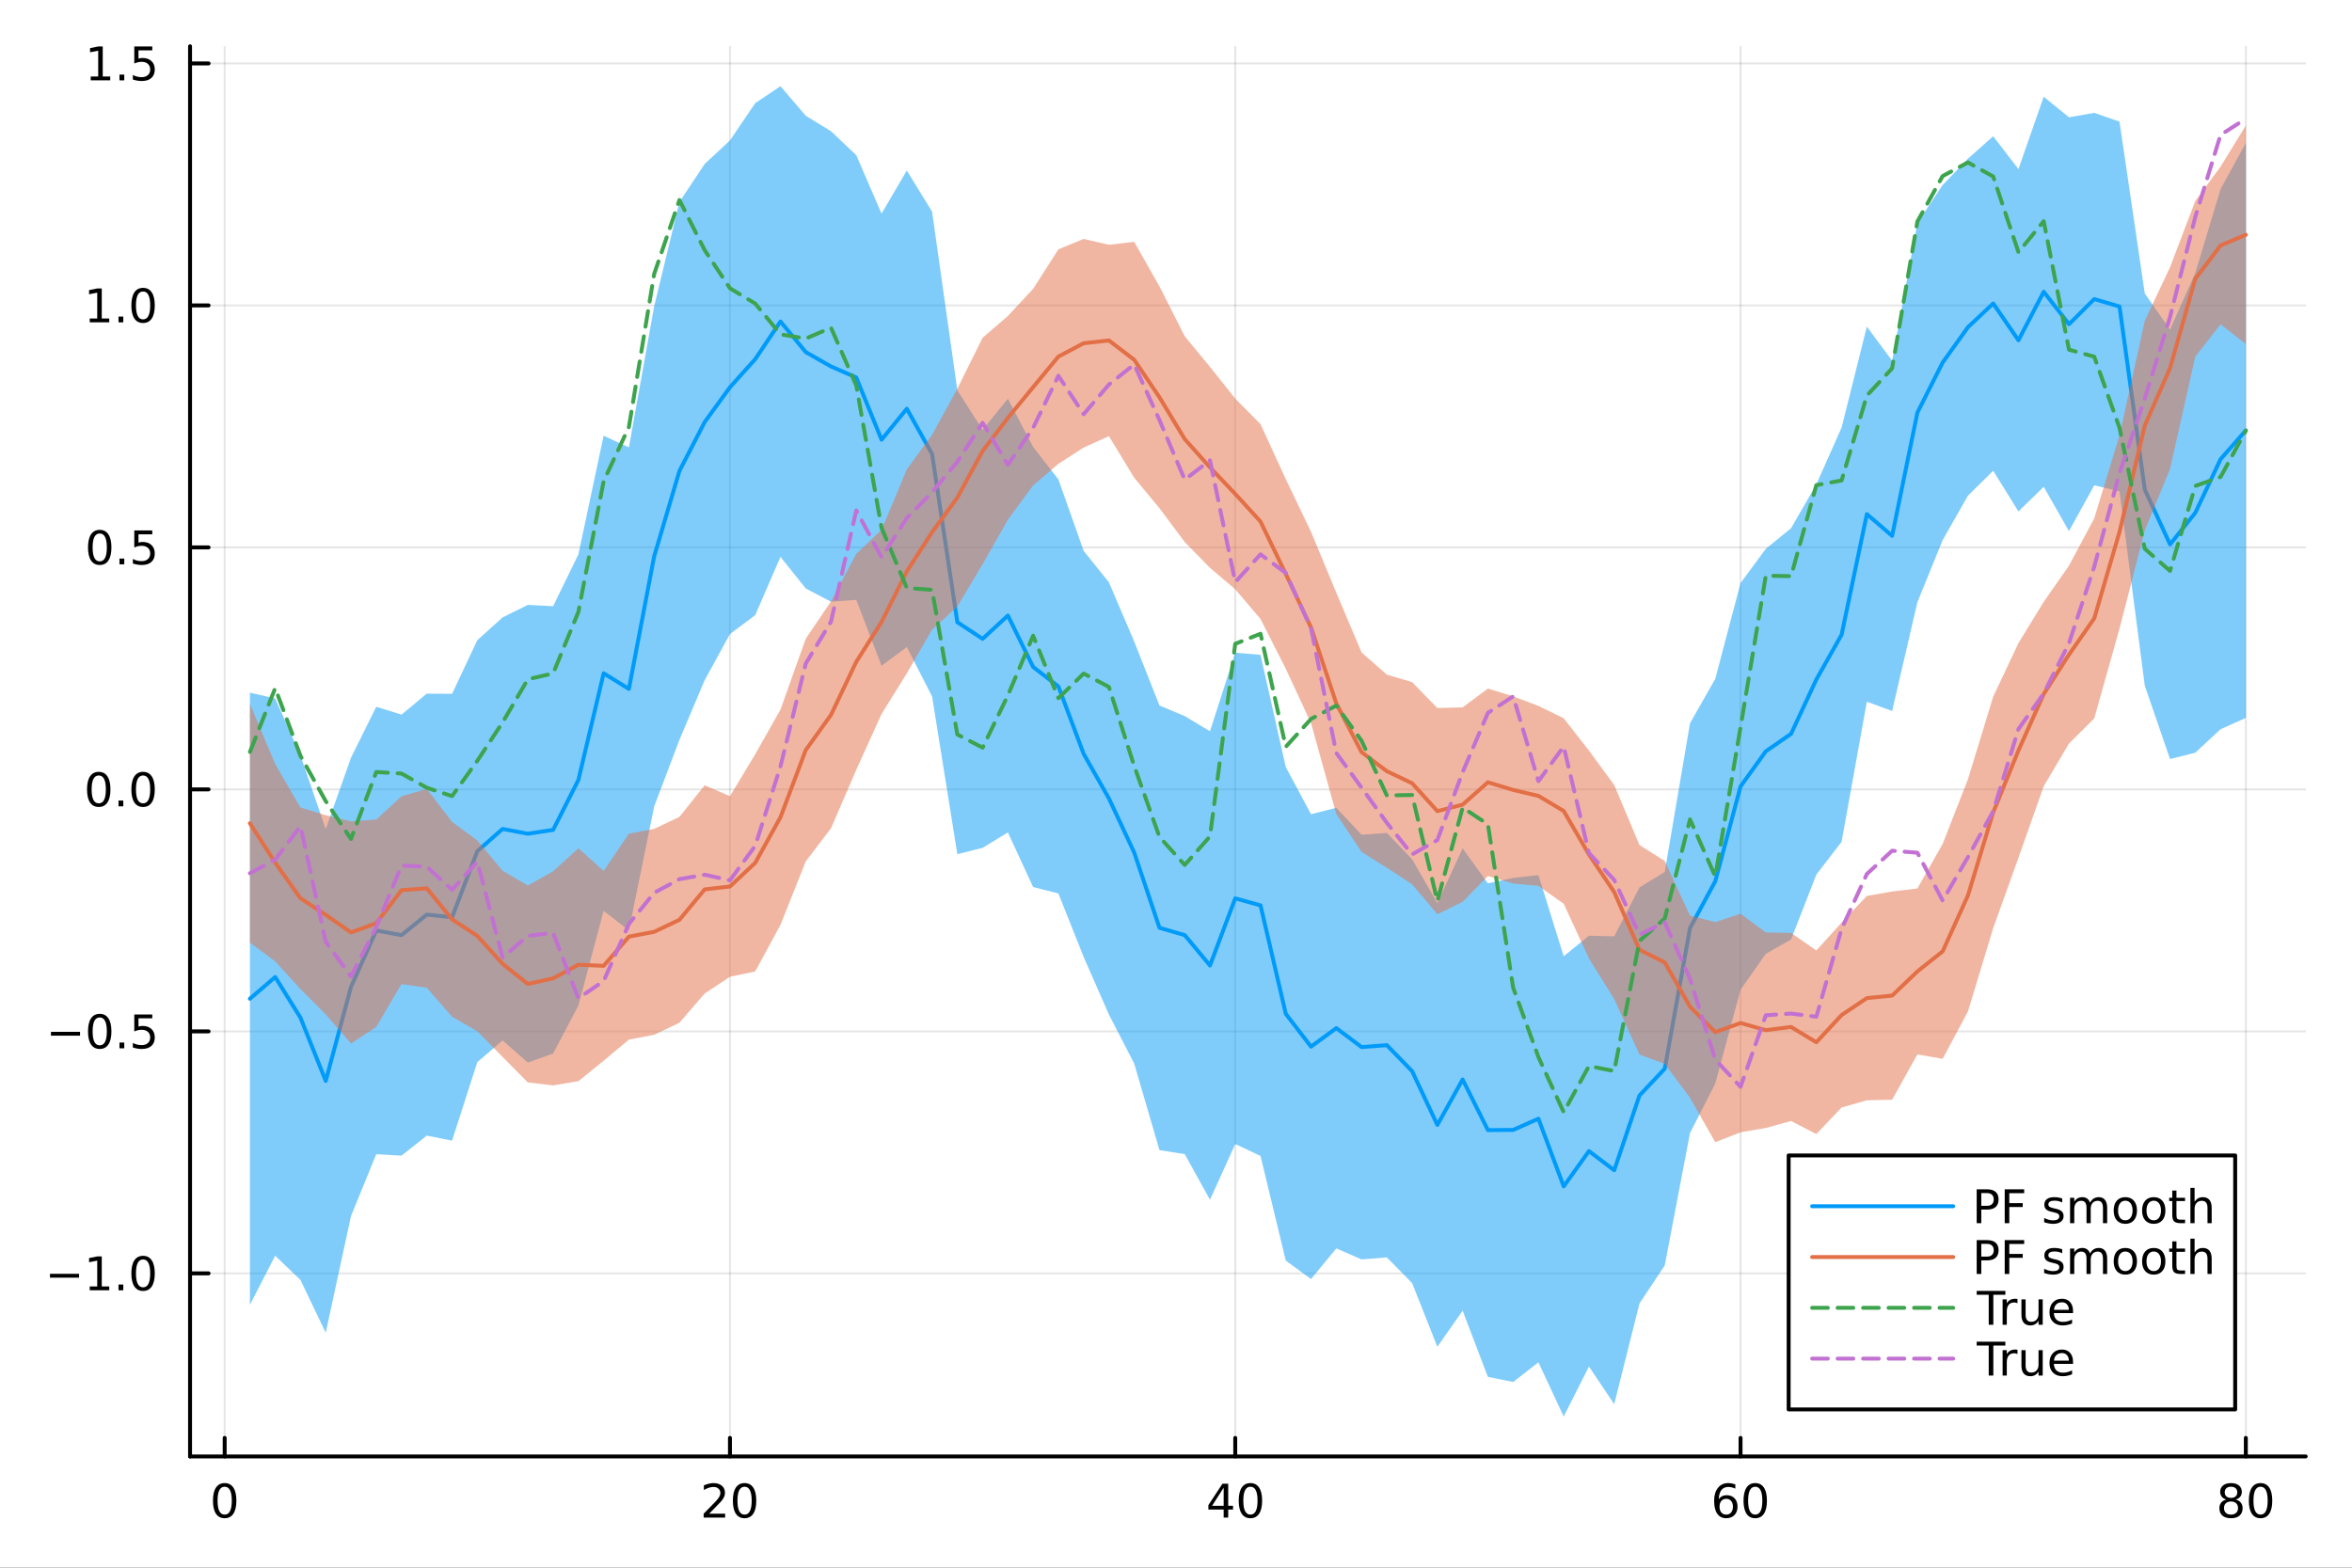 <?xml version="1.0" encoding="utf-8"?>
<svg xmlns="http://www.w3.org/2000/svg" xmlns:xlink="http://www.w3.org/1999/xlink" width="600" height="400" viewBox="0 0 2400 1600">
<rect x="0" y="0" width="2400" height="1600" fill="#333333" stroke="none"/>
<defs>
  <clipPath id="clip950">
    <rect x="0" y="0" width="2400" height="1600"/>
  </clipPath>
</defs>
<path clip-path="url(#clip950)" d="M0 1600 L2400 1600 L2400 0 L0 0  Z" fill="#ffffff" fill-rule="evenodd" fill-opacity="1"/>
<defs>
  <clipPath id="clip951">
    <rect x="480" y="0" width="1681" height="1600"/>
  </clipPath>
</defs>
<path clip-path="url(#clip950)" d="M193.936 1486.45 L2352.76 1486.45 L2352.76 47.244 L193.936 47.244  Z" fill="#ffffff" fill-rule="evenodd" fill-opacity="1"/>
<defs>
  <clipPath id="clip952">
    <rect x="193" y="47" width="2160" height="1440"/>
  </clipPath>
</defs>
<polyline clip-path="url(#clip952)" style="stroke:#000000; stroke-linecap:round; stroke-linejoin:round; stroke-width:2; stroke-opacity:0.1; fill:none" points="229.255,1486.45 229.255,47.244 "/>
<polyline clip-path="url(#clip952)" style="stroke:#000000; stroke-linecap:round; stroke-linejoin:round; stroke-width:2; stroke-opacity:0.1; fill:none" points="744.855,1486.45 744.855,47.244 "/>
<polyline clip-path="url(#clip952)" style="stroke:#000000; stroke-linecap:round; stroke-linejoin:round; stroke-width:2; stroke-opacity:0.1; fill:none" points="1260.46,1486.45 1260.46,47.244 "/>
<polyline clip-path="url(#clip952)" style="stroke:#000000; stroke-linecap:round; stroke-linejoin:round; stroke-width:2; stroke-opacity:0.1; fill:none" points="1776.06,1486.45 1776.06,47.244 "/>
<polyline clip-path="url(#clip952)" style="stroke:#000000; stroke-linecap:round; stroke-linejoin:round; stroke-width:2; stroke-opacity:0.1; fill:none" points="2291.66,1486.45 2291.66,47.244 "/>
<polyline clip-path="url(#clip952)" style="stroke:#000000; stroke-linecap:round; stroke-linejoin:round; stroke-width:2; stroke-opacity:0.1; fill:none" points="193.936,1299.61 2352.76,1299.61 "/>
<polyline clip-path="url(#clip952)" style="stroke:#000000; stroke-linecap:round; stroke-linejoin:round; stroke-width:2; stroke-opacity:0.1; fill:none" points="193.936,1052.64 2352.76,1052.64 "/>
<polyline clip-path="url(#clip952)" style="stroke:#000000; stroke-linecap:round; stroke-linejoin:round; stroke-width:2; stroke-opacity:0.1; fill:none" points="193.936,805.661 2352.76,805.661 "/>
<polyline clip-path="url(#clip952)" style="stroke:#000000; stroke-linecap:round; stroke-linejoin:round; stroke-width:2; stroke-opacity:0.1; fill:none" points="193.936,558.684 2352.76,558.684 "/>
<polyline clip-path="url(#clip952)" style="stroke:#000000; stroke-linecap:round; stroke-linejoin:round; stroke-width:2; stroke-opacity:0.1; fill:none" points="193.936,311.707 2352.76,311.707 "/>
<polyline clip-path="url(#clip952)" style="stroke:#000000; stroke-linecap:round; stroke-linejoin:round; stroke-width:2; stroke-opacity:0.1; fill:none" points="193.936,64.731 2352.76,64.731 "/>
<polyline clip-path="url(#clip950)" style="stroke:#000000; stroke-linecap:round; stroke-linejoin:round; stroke-width:4; stroke-opacity:1; fill:none" points="193.936,1486.45 2352.76,1486.45 "/>
<polyline clip-path="url(#clip950)" style="stroke:#000000; stroke-linecap:round; stroke-linejoin:round; stroke-width:4; stroke-opacity:1; fill:none" points="229.255,1486.45 229.255,1467.55 "/>
<polyline clip-path="url(#clip950)" style="stroke:#000000; stroke-linecap:round; stroke-linejoin:round; stroke-width:4; stroke-opacity:1; fill:none" points="744.855,1486.45 744.855,1467.55 "/>
<polyline clip-path="url(#clip950)" style="stroke:#000000; stroke-linecap:round; stroke-linejoin:round; stroke-width:4; stroke-opacity:1; fill:none" points="1260.46,1486.45 1260.46,1467.55 "/>
<polyline clip-path="url(#clip950)" style="stroke:#000000; stroke-linecap:round; stroke-linejoin:round; stroke-width:4; stroke-opacity:1; fill:none" points="1776.06,1486.45 1776.06,1467.55 "/>
<polyline clip-path="url(#clip950)" style="stroke:#000000; stroke-linecap:round; stroke-linejoin:round; stroke-width:4; stroke-opacity:1; fill:none" points="2291.66,1486.45 2291.66,1467.55 "/>
<path clip-path="url(#clip950)" d="M229.255 1517.37 Q225.644 1517.37 223.815 1520.93 Q222.009 1524.47 222.009 1531.6 Q222.009 1538.71 223.815 1542.27 Q225.644 1545.82 229.255 1545.82 Q232.889 1545.82 234.694 1542.27 Q236.523 1538.71 236.523 1531.6 Q236.523 1524.47 234.694 1520.93 Q232.889 1517.37 229.255 1517.37 M229.255 1513.66 Q235.065 1513.66 238.12 1518.27 Q241.199 1522.85 241.199 1531.6 Q241.199 1540.33 238.12 1544.94 Q235.065 1549.52 229.255 1549.52 Q223.444 1549.52 220.366 1544.94 Q217.31 1540.33 217.31 1531.6 Q217.31 1522.85 220.366 1518.27 Q223.444 1513.66 229.255 1513.66 Z" fill="#000000" fill-rule="nonzero" fill-opacity="1" /><path clip-path="url(#clip950)" d="M723.629 1544.91 L739.948 1544.91 L739.948 1548.85 L718.004 1548.85 L718.004 1544.91 Q720.666 1542.16 725.249 1537.53 Q729.855 1532.88 731.036 1531.53 Q733.281 1529.01 734.161 1527.27 Q735.064 1525.51 735.064 1523.82 Q735.064 1521.07 733.119 1519.33 Q731.198 1517.6 728.096 1517.6 Q725.897 1517.6 723.443 1518.36 Q721.013 1519.13 718.235 1520.68 L718.235 1515.95 Q721.059 1514.82 723.513 1514.24 Q725.967 1513.66 728.004 1513.66 Q733.374 1513.66 736.568 1516.35 Q739.763 1519.03 739.763 1523.52 Q739.763 1525.65 738.953 1527.57 Q738.166 1529.47 736.059 1532.07 Q735.48 1532.74 732.379 1535.95 Q729.277 1539.15 723.629 1544.91 Z" fill="#000000" fill-rule="nonzero" fill-opacity="1" /><path clip-path="url(#clip950)" d="M759.763 1517.37 Q756.152 1517.37 754.323 1520.93 Q752.517 1524.47 752.517 1531.6 Q752.517 1538.71 754.323 1542.27 Q756.152 1545.82 759.763 1545.82 Q763.397 1545.82 765.202 1542.27 Q767.031 1538.71 767.031 1531.6 Q767.031 1524.47 765.202 1520.93 Q763.397 1517.37 759.763 1517.37 M759.763 1513.66 Q765.573 1513.66 768.628 1518.27 Q771.707 1522.85 771.707 1531.6 Q771.707 1540.33 768.628 1544.94 Q765.573 1549.52 759.763 1549.52 Q753.952 1549.52 750.874 1544.94 Q747.818 1540.33 747.818 1531.6 Q747.818 1522.85 750.874 1518.27 Q753.952 1513.66 759.763 1513.66 Z" fill="#000000" fill-rule="nonzero" fill-opacity="1" /><path clip-path="url(#clip950)" d="M1248.63 1518.36 L1236.82 1536.81 L1248.63 1536.81 L1248.63 1518.36 M1247.4 1514.29 L1253.28 1514.29 L1253.28 1536.81 L1258.21 1536.81 L1258.21 1540.7 L1253.28 1540.7 L1253.28 1548.85 L1248.63 1548.85 L1248.63 1540.7 L1233.03 1540.7 L1233.03 1536.19 L1247.4 1514.29 Z" fill="#000000" fill-rule="nonzero" fill-opacity="1" /><path clip-path="url(#clip950)" d="M1275.94 1517.37 Q1272.33 1517.37 1270.5 1520.93 Q1268.7 1524.47 1268.7 1531.6 Q1268.7 1538.71 1270.5 1542.27 Q1272.33 1545.82 1275.94 1545.82 Q1279.58 1545.82 1281.38 1542.27 Q1283.21 1538.71 1283.21 1531.6 Q1283.21 1524.47 1281.38 1520.93 Q1279.58 1517.37 1275.94 1517.37 M1275.94 1513.66 Q1281.75 1513.66 1284.81 1518.27 Q1287.89 1522.85 1287.89 1531.6 Q1287.89 1540.33 1284.81 1544.94 Q1281.75 1549.52 1275.94 1549.52 Q1270.13 1549.52 1267.05 1544.94 Q1264 1540.33 1264 1531.6 Q1264 1522.85 1267.05 1518.27 Q1270.13 1513.66 1275.94 1513.66 Z" fill="#000000" fill-rule="nonzero" fill-opacity="1" /><path clip-path="url(#clip950)" d="M1761.46 1529.7 Q1758.31 1529.7 1756.46 1531.86 Q1754.63 1534.01 1754.63 1537.76 Q1754.63 1541.49 1756.46 1543.66 Q1758.31 1545.82 1761.46 1545.82 Q1764.61 1545.82 1766.44 1543.66 Q1768.29 1541.49 1768.29 1537.76 Q1768.29 1534.01 1766.44 1531.86 Q1764.61 1529.7 1761.46 1529.7 M1770.74 1515.05 L1770.74 1519.31 Q1768.98 1518.48 1767.18 1518.04 Q1765.4 1517.6 1763.64 1517.6 Q1759.01 1517.6 1756.55 1520.72 Q1754.12 1523.85 1753.78 1530.17 Q1755.14 1528.15 1757.2 1527.09 Q1759.26 1526 1761.74 1526 Q1766.95 1526 1769.96 1529.17 Q1772.99 1532.32 1772.99 1537.76 Q1772.99 1543.08 1769.84 1546.3 Q1766.69 1549.52 1761.46 1549.52 Q1755.47 1549.52 1752.3 1544.94 Q1749.12 1540.33 1749.12 1531.6 Q1749.12 1523.41 1753.01 1518.55 Q1756.9 1513.66 1763.45 1513.66 Q1765.21 1513.66 1766.99 1514.01 Q1768.8 1514.36 1770.74 1515.05 Z" fill="#000000" fill-rule="nonzero" fill-opacity="1" /><path clip-path="url(#clip950)" d="M1791.04 1517.37 Q1787.43 1517.37 1785.61 1520.93 Q1783.8 1524.47 1783.8 1531.6 Q1783.8 1538.71 1785.61 1542.27 Q1787.43 1545.82 1791.04 1545.82 Q1794.68 1545.82 1796.48 1542.27 Q1798.31 1538.71 1798.31 1531.6 Q1798.31 1524.47 1796.48 1520.93 Q1794.68 1517.37 1791.04 1517.37 M1791.04 1513.66 Q1796.86 1513.66 1799.91 1518.27 Q1802.99 1522.85 1802.99 1531.6 Q1802.99 1540.33 1799.91 1544.94 Q1796.86 1549.52 1791.04 1549.52 Q1785.23 1549.52 1782.16 1544.94 Q1779.1 1540.33 1779.1 1531.6 Q1779.1 1522.85 1782.16 1518.27 Q1785.23 1513.66 1791.04 1513.66 Z" fill="#000000" fill-rule="nonzero" fill-opacity="1" /><path clip-path="url(#clip950)" d="M2276.53 1532.44 Q2273.2 1532.44 2271.28 1534.22 Q2269.38 1536 2269.38 1539.13 Q2269.38 1542.25 2271.28 1544.03 Q2273.2 1545.82 2276.53 1545.82 Q2279.86 1545.82 2281.78 1544.03 Q2283.71 1542.23 2283.71 1539.13 Q2283.71 1536 2281.78 1534.22 Q2279.89 1532.44 2276.53 1532.44 M2271.85 1530.45 Q2268.84 1529.7 2267.16 1527.64 Q2265.49 1525.58 2265.49 1522.62 Q2265.49 1518.48 2268.43 1516.07 Q2271.39 1513.66 2276.53 1513.66 Q2281.69 1513.66 2284.63 1516.07 Q2287.57 1518.48 2287.57 1522.62 Q2287.57 1525.58 2285.88 1527.64 Q2284.22 1529.7 2281.23 1530.45 Q2284.61 1531.23 2286.48 1533.52 Q2288.38 1535.82 2288.38 1539.13 Q2288.38 1544.15 2285.3 1546.83 Q2282.25 1549.52 2276.53 1549.52 Q2270.81 1549.52 2267.73 1546.83 Q2264.68 1544.15 2264.68 1539.13 Q2264.68 1535.82 2266.58 1533.52 Q2268.47 1531.23 2271.85 1530.45 M2270.14 1523.06 Q2270.14 1525.75 2271.81 1527.25 Q2273.5 1528.76 2276.53 1528.76 Q2279.54 1528.76 2281.23 1527.25 Q2282.94 1525.75 2282.94 1523.06 Q2282.94 1520.38 2281.23 1518.87 Q2279.54 1517.37 2276.53 1517.37 Q2273.5 1517.37 2271.81 1518.87 Q2270.14 1520.38 2270.14 1523.06 Z" fill="#000000" fill-rule="nonzero" fill-opacity="1" /><path clip-path="url(#clip950)" d="M2306.69 1517.37 Q2303.08 1517.37 2301.25 1520.93 Q2299.45 1524.47 2299.45 1531.6 Q2299.45 1538.71 2301.25 1542.27 Q2303.08 1545.82 2306.69 1545.82 Q2310.33 1545.82 2312.13 1542.27 Q2313.96 1538.71 2313.96 1531.6 Q2313.96 1524.47 2312.13 1520.93 Q2310.33 1517.37 2306.69 1517.37 M2306.69 1513.66 Q2312.5 1513.66 2315.56 1518.27 Q2318.64 1522.85 2318.64 1531.6 Q2318.64 1540.33 2315.56 1544.94 Q2312.5 1549.52 2306.69 1549.52 Q2300.88 1549.52 2297.8 1544.94 Q2294.75 1540.33 2294.75 1531.6 Q2294.75 1522.85 2297.8 1518.27 Q2300.88 1513.66 2306.69 1513.66 Z" fill="#000000" fill-rule="nonzero" fill-opacity="1" /><polyline clip-path="url(#clip950)" style="stroke:#000000; stroke-linecap:round; stroke-linejoin:round; stroke-width:4; stroke-opacity:1; fill:none" points="193.936,1486.45 193.936,47.244 "/>
<polyline clip-path="url(#clip950)" style="stroke:#000000; stroke-linecap:round; stroke-linejoin:round; stroke-width:4; stroke-opacity:1; fill:none" points="193.936,1299.61 212.834,1299.61 "/>
<polyline clip-path="url(#clip950)" style="stroke:#000000; stroke-linecap:round; stroke-linejoin:round; stroke-width:4; stroke-opacity:1; fill:none" points="193.936,1052.64 212.834,1052.64 "/>
<polyline clip-path="url(#clip950)" style="stroke:#000000; stroke-linecap:round; stroke-linejoin:round; stroke-width:4; stroke-opacity:1; fill:none" points="193.936,805.661 212.834,805.661 "/>
<polyline clip-path="url(#clip950)" style="stroke:#000000; stroke-linecap:round; stroke-linejoin:round; stroke-width:4; stroke-opacity:1; fill:none" points="193.936,558.684 212.834,558.684 "/>
<polyline clip-path="url(#clip950)" style="stroke:#000000; stroke-linecap:round; stroke-linejoin:round; stroke-width:4; stroke-opacity:1; fill:none" points="193.936,311.707 212.834,311.707 "/>
<polyline clip-path="url(#clip950)" style="stroke:#000000; stroke-linecap:round; stroke-linejoin:round; stroke-width:4; stroke-opacity:1; fill:none" points="193.936,64.731 212.834,64.731 "/>
<path clip-path="url(#clip950)" d="M50.992 1300.07 L80.668 1300.07 L80.668 1304 L50.992 1304 L50.992 1300.07 Z" fill="#000000" fill-rule="nonzero" fill-opacity="1" /><path clip-path="url(#clip950)" d="M91.571 1312.96 L99.21 1312.96 L99.21 1286.59 L90.899 1288.26 L90.899 1284 L99.163 1282.33 L103.839 1282.33 L103.839 1312.96 L111.478 1312.96 L111.478 1316.89 L91.571 1316.89 L91.571 1312.96 Z" fill="#000000" fill-rule="nonzero" fill-opacity="1" /><path clip-path="url(#clip950)" d="M120.922 1311.01 L125.807 1311.01 L125.807 1316.89 L120.922 1316.89 L120.922 1311.01 Z" fill="#000000" fill-rule="nonzero" fill-opacity="1" /><path clip-path="url(#clip950)" d="M145.992 1285.41 Q142.381 1285.41 140.552 1288.98 Q138.746 1292.52 138.746 1299.65 Q138.746 1306.76 140.552 1310.32 Q142.381 1313.86 145.992 1313.86 Q149.626 1313.86 151.431 1310.32 Q153.26 1306.76 153.26 1299.65 Q153.26 1292.52 151.431 1288.98 Q149.626 1285.41 145.992 1285.41 M145.992 1281.71 Q151.802 1281.71 154.857 1286.32 Q157.936 1290.9 157.936 1299.65 Q157.936 1308.38 154.857 1312.98 Q151.802 1317.57 145.992 1317.57 Q140.181 1317.57 137.103 1312.98 Q134.047 1308.38 134.047 1299.65 Q134.047 1290.9 137.103 1286.32 Q140.181 1281.71 145.992 1281.71 Z" fill="#000000" fill-rule="nonzero" fill-opacity="1" /><path clip-path="url(#clip950)" d="M51.987 1053.09 L81.663 1053.09 L81.663 1057.02 L51.987 1057.02 L51.987 1053.09 Z" fill="#000000" fill-rule="nonzero" fill-opacity="1" /><path clip-path="url(#clip950)" d="M101.756 1038.44 Q98.145 1038.44 96.316 1042 Q94.51 1045.54 94.51 1052.67 Q94.51 1059.78 96.316 1063.34 Q98.145 1066.89 101.756 1066.89 Q105.39 1066.89 107.196 1063.34 Q109.024 1059.78 109.024 1052.67 Q109.024 1045.54 107.196 1042 Q105.39 1038.44 101.756 1038.44 M101.756 1034.73 Q107.566 1034.73 110.621 1039.34 Q113.7 1043.92 113.7 1052.67 Q113.7 1061.4 110.621 1066.01 Q107.566 1070.59 101.756 1070.59 Q95.946 1070.59 92.867 1066.01 Q89.811 1061.4 89.811 1052.67 Q89.811 1043.92 92.867 1039.34 Q95.946 1034.73 101.756 1034.73 Z" fill="#000000" fill-rule="nonzero" fill-opacity="1" /><path clip-path="url(#clip950)" d="M121.918 1064.04 L126.802 1064.04 L126.802 1069.92 L121.918 1069.92 L121.918 1064.04 Z" fill="#000000" fill-rule="nonzero" fill-opacity="1" /><path clip-path="url(#clip950)" d="M137.033 1035.36 L155.39 1035.36 L155.39 1039.29 L141.316 1039.29 L141.316 1047.76 Q142.334 1047.42 143.353 1047.26 Q144.371 1047.07 145.39 1047.07 Q151.177 1047.07 154.556 1050.24 Q157.936 1053.41 157.936 1058.83 Q157.936 1064.41 154.464 1067.51 Q150.992 1070.59 144.672 1070.59 Q142.496 1070.59 140.228 1070.22 Q137.982 1069.85 135.575 1069.11 L135.575 1064.41 Q137.658 1065.54 139.881 1066.1 Q142.103 1066.65 144.58 1066.65 Q148.584 1066.65 150.922 1064.55 Q153.26 1062.44 153.26 1058.83 Q153.26 1055.22 150.922 1053.11 Q148.584 1051.01 144.58 1051.01 Q142.705 1051.01 140.83 1051.42 Q138.978 1051.84 137.033 1052.72 L137.033 1035.36 Z" fill="#000000" fill-rule="nonzero" fill-opacity="1" /><path clip-path="url(#clip950)" d="M100.76 791.459 Q97.149 791.459 95.321 795.024 Q93.515 798.566 93.515 805.695 Q93.515 812.802 95.321 816.367 Q97.149 819.908 100.76 819.908 Q104.395 819.908 106.2 816.367 Q108.029 812.802 108.029 805.695 Q108.029 798.566 106.2 795.024 Q104.395 791.459 100.76 791.459 M100.76 787.756 Q106.571 787.756 109.626 792.362 Q112.705 796.946 112.705 805.695 Q112.705 814.422 109.626 819.029 Q106.571 823.612 100.76 823.612 Q94.95 823.612 91.871 819.029 Q88.816 814.422 88.816 805.695 Q88.816 796.946 91.871 792.362 Q94.95 787.756 100.76 787.756 Z" fill="#000000" fill-rule="nonzero" fill-opacity="1" /><path clip-path="url(#clip950)" d="M120.922 817.061 L125.807 817.061 L125.807 822.941 L120.922 822.941 L120.922 817.061 Z" fill="#000000" fill-rule="nonzero" fill-opacity="1" /><path clip-path="url(#clip950)" d="M145.992 791.459 Q142.381 791.459 140.552 795.024 Q138.746 798.566 138.746 805.695 Q138.746 812.802 140.552 816.367 Q142.381 819.908 145.992 819.908 Q149.626 819.908 151.431 816.367 Q153.26 812.802 153.26 805.695 Q153.26 798.566 151.431 795.024 Q149.626 791.459 145.992 791.459 M145.992 787.756 Q151.802 787.756 154.857 792.362 Q157.936 796.946 157.936 805.695 Q157.936 814.422 154.857 819.029 Q151.802 823.612 145.992 823.612 Q140.181 823.612 137.103 819.029 Q134.047 814.422 134.047 805.695 Q134.047 796.946 137.103 792.362 Q140.181 787.756 145.992 787.756 Z" fill="#000000" fill-rule="nonzero" fill-opacity="1" /><path clip-path="url(#clip950)" d="M101.756 544.483 Q98.145 544.483 96.316 548.048 Q94.51 551.589 94.51 558.719 Q94.51 565.825 96.316 569.39 Q98.145 572.932 101.756 572.932 Q105.39 572.932 107.196 569.39 Q109.024 565.825 109.024 558.719 Q109.024 551.589 107.196 548.048 Q105.39 544.483 101.756 544.483 M101.756 540.779 Q107.566 540.779 110.621 545.386 Q113.7 549.969 113.7 558.719 Q113.7 567.446 110.621 572.052 Q107.566 576.635 101.756 576.635 Q95.946 576.635 92.867 572.052 Q89.811 567.446 89.811 558.719 Q89.811 549.969 92.867 545.386 Q95.946 540.779 101.756 540.779 Z" fill="#000000" fill-rule="nonzero" fill-opacity="1" /><path clip-path="url(#clip950)" d="M121.918 570.084 L126.802 570.084 L126.802 575.964 L121.918 575.964 L121.918 570.084 Z" fill="#000000" fill-rule="nonzero" fill-opacity="1" /><path clip-path="url(#clip950)" d="M137.033 541.404 L155.39 541.404 L155.39 545.339 L141.316 545.339 L141.316 553.811 Q142.334 553.464 143.353 553.302 Q144.371 553.117 145.39 553.117 Q151.177 553.117 154.556 556.288 Q157.936 559.46 157.936 564.876 Q157.936 570.455 154.464 573.557 Q150.992 576.635 144.672 576.635 Q142.496 576.635 140.228 576.265 Q137.982 575.895 135.575 575.154 L135.575 570.455 Q137.658 571.589 139.881 572.145 Q142.103 572.7 144.58 572.7 Q148.584 572.7 150.922 570.594 Q153.26 568.487 153.26 564.876 Q153.26 561.265 150.922 559.159 Q148.584 557.052 144.58 557.052 Q142.705 557.052 140.83 557.469 Q138.978 557.885 137.033 558.765 L137.033 541.404 Z" fill="#000000" fill-rule="nonzero" fill-opacity="1" /><path clip-path="url(#clip950)" d="M91.571 325.052 L99.21 325.052 L99.21 298.687 L90.899 300.353 L90.899 296.094 L99.163 294.427 L103.839 294.427 L103.839 325.052 L111.478 325.052 L111.478 328.987 L91.571 328.987 L91.571 325.052 Z" fill="#000000" fill-rule="nonzero" fill-opacity="1" /><path clip-path="url(#clip950)" d="M120.922 323.108 L125.807 323.108 L125.807 328.987 L120.922 328.987 L120.922 323.108 Z" fill="#000000" fill-rule="nonzero" fill-opacity="1" /><path clip-path="url(#clip950)" d="M145.992 297.506 Q142.381 297.506 140.552 301.071 Q138.746 304.612 138.746 311.742 Q138.746 318.849 140.552 322.413 Q142.381 325.955 145.992 325.955 Q149.626 325.955 151.431 322.413 Q153.26 318.849 153.26 311.742 Q153.26 304.612 151.431 301.071 Q149.626 297.506 145.992 297.506 M145.992 293.802 Q151.802 293.802 154.857 298.409 Q157.936 302.992 157.936 311.742 Q157.936 320.469 154.857 325.075 Q151.802 329.659 145.992 329.659 Q140.181 329.659 137.103 325.075 Q134.047 320.469 134.047 311.742 Q134.047 302.992 137.103 298.409 Q140.181 293.802 145.992 293.802 Z" fill="#000000" fill-rule="nonzero" fill-opacity="1" /><path clip-path="url(#clip950)" d="M92.566 78.076 L100.205 78.076 L100.205 51.71 L91.895 53.377 L91.895 49.117 L100.159 47.451 L104.834 47.451 L104.834 78.076 L112.473 78.076 L112.473 82.011 L92.566 82.011 L92.566 78.076 Z" fill="#000000" fill-rule="nonzero" fill-opacity="1" /><path clip-path="url(#clip950)" d="M121.918 76.131 L126.802 76.131 L126.802 82.011 L121.918 82.011 L121.918 76.131 Z" fill="#000000" fill-rule="nonzero" fill-opacity="1" /><path clip-path="url(#clip950)" d="M137.033 47.451 L155.39 47.451 L155.39 51.386 L141.316 51.386 L141.316 59.858 Q142.334 59.511 143.353 59.349 Q144.371 59.163 145.39 59.163 Q151.177 59.163 154.556 62.335 Q157.936 65.506 157.936 70.923 Q157.936 76.501 154.464 79.603 Q150.992 82.682 144.672 82.682 Q142.496 82.682 140.228 82.312 Q137.982 81.941 135.575 81.2 L135.575 76.501 Q137.658 77.636 139.881 78.191 Q142.103 78.747 144.58 78.747 Q148.584 78.747 150.922 76.64 Q153.26 74.534 153.26 70.923 Q153.26 67.312 150.922 65.205 Q148.584 63.099 144.58 63.099 Q142.705 63.099 140.83 63.515 Q138.978 63.932 137.033 64.812 L137.033 47.451 Z" fill="#000000" fill-rule="nonzero" fill-opacity="1" /><path clip-path="url(#clip952)" d="M255.035 1331.68 L280.815 1281.58 L306.595 1306.36 L332.375 1360.21 L358.155 1241.13 L383.935 1177.99 L409.715 1179.48 L435.495 1159.01 L461.275 1164.16 L487.055 1084.03 L512.835 1061.92 L538.615 1084.49 L564.395 1075.26 L590.175 1026.34 L615.955 929.646 L641.735 949.612 L667.515 823.075 L693.295 755.147 L719.075 694.175 L744.855 647.116 L770.635 627.81 L796.415 568.345 L822.195 600.601 L847.975 614.11 L873.755 612.238 L899.535 679.514 L925.316 660.365 L951.096 710.791 L976.876 871.759 L1002.66 865.333 L1028.44 849.559 L1054.22 905.321 L1080 911.884 L1105.78 976.679 L1131.56 1035.46 L1157.34 1085.44 L1183.12 1173.81 L1208.9 1177.92 L1234.68 1224.5 L1260.46 1167.6 L1286.24 1179.74 L1312.02 1286.58 L1337.8 1305.45 L1363.58 1274.13 L1389.36 1285.38 L1415.14 1283.3 L1440.92 1309.53 L1466.7 1374.53 L1492.48 1337.69 L1518.26 1405.22 L1544.04 1410.49 L1569.82 1390.41 L1595.6 1445.72 L1621.38 1394.68 L1647.16 1433.11 L1672.94 1330.37 L1698.72 1291.52 L1724.5 1156.33 L1750.28 1105.94 L1776.06 1010.19 L1801.84 973.469 L1827.62 958.832 L1853.4 892.676 L1879.18 859.167 L1904.96 716.126 L1930.74 725.675 L1956.52 614.674 L1982.3 551.188 L2008.08 505.956 L2033.86 480.413 L2059.64 522.007 L2085.42 496.835 L2111.2 542.101 L2136.98 495.312 L2162.76 501.515 L2188.54 699.737 L2214.32 774.706 L2240.1 768.203 L2265.88 744.255 L2291.66 732.698 L2291.66 145.859 L2265.88 193.038 L2240.1 278.525 L2214.32 336.481 L2188.54 299.476 L2162.76 124.135 L2136.98 115.18 L2111.2 119.701 L2085.42 98.713 L2059.64 172.581 L2033.86 139.057 L2008.08 161.989 L1982.3 188.813 L1956.52 227.562 L1930.74 368.165 L1904.96 333.352 L1879.18 436.353 L1853.4 494.337 L1827.62 539.071 L1801.84 560.108 L1776.06 595.086 L1750.28 692.813 L1724.5 738.133 L1698.72 889.877 L1672.94 905.727 L1647.16 955.592 L1621.38 955.011 L1595.6 975.971 L1569.82 893.122 L1544.04 895.968 L1518.26 901.566 L1492.48 865.765 L1466.7 921.717 L1440.92 876.95 L1415.14 850.094 L1389.36 851.956 L1363.58 824.451 L1337.8 830.974 L1312.02 782.878 L1286.24 668.332 L1260.46 666.16 L1234.68 746.316 L1208.9 730.849 L1183.12 720.023 L1157.34 654.727 L1131.56 594.381 L1105.78 562.209 L1080 489.307 L1054.22 456.121 L1028.44 406.939 L1002.66 438.682 L976.876 398.28 L951.096 216.004 L925.316 173.988 L899.535 218.063 L873.755 158.337 L847.975 133.924 L822.195 118.131 L796.415 87.976 L770.635 105.254 L744.855 143.337 L719.075 167.309 L693.295 206.132 L667.515 312.607 L641.735 456.621 L615.955 444.691 L590.175 565.875 L564.395 618.684 L538.615 617.368 L512.835 630.125 L487.055 653.403 L461.275 708.137 L435.495 707.93 L409.715 729.338 L383.935 721.334 L358.155 773.348 L332.375 846.187 L306.595 770.965 L280.815 712.816 L255.035 706.942  Z" fill="#009af9" fill-rule="evenodd" fill-opacity="0.5"/>
<polyline clip-path="url(#clip952)" style="stroke:#009af9; stroke-linecap:round; stroke-linejoin:round; stroke-width:4; stroke-opacity:1; fill:none" points="255.035,1019.31 280.815,997.197 306.595,1038.66 332.375,1103.2 358.155,1007.24 383.935,949.662 409.715,954.407 435.495,933.468 461.275,936.148 487.055,868.714 512.835,846.024 538.615,850.927 564.395,846.974 590.175,796.108 615.955,687.169 641.735,703.117 667.515,567.841 693.295,480.639 719.075,430.742 744.855,395.227 770.635,366.532 796.415,328.161 822.195,359.366 847.975,374.017 873.755,385.288 899.535,448.788 925.316,417.177 951.096,463.397 976.876,635.02 1002.66,652.008 1028.44,628.249 1054.22,680.721 1080,700.595 1105.78,769.444 1131.56,814.918 1157.34,870.086 1183.12,946.915 1208.9,954.384 1234.68,985.41 1260.46,916.877 1286.24,924.038 1312.02,1034.73 1337.8,1068.21 1363.58,1049.29 1389.36,1068.67 1415.14,1066.7 1440.92,1093.24 1466.7,1148.13 1492.48,1101.73 1518.26,1153.39 1544.04,1153.23 1569.82,1141.77 1595.6,1210.84 1621.38,1174.85 1647.16,1194.35 1672.94,1118.05 1698.72,1090.7 1724.5,947.23 1750.28,899.378 1776.06,802.638 1801.84,766.788 1827.62,748.952 1853.4,693.506 1879.18,647.76 1904.96,524.739 1930.74,546.92 1956.52,421.118 1982.3,370.001 2008.08,333.973 2033.86,309.735 2059.64,347.294 2085.42,297.774 2111.2,330.901 2136.98,305.246 2162.76,312.825 2188.54,499.607 2214.32,555.594 2240.1,523.364 2265.88,468.646 2291.66,439.278 "/>
<path clip-path="url(#clip952)" d="M255.035 962.099 L280.815 981.206 L306.595 1009.5 L332.375 1035.36 L358.155 1065.05 L383.935 1048.08 L409.715 1004.3 L435.495 1008.17 L461.275 1037.71 L487.055 1052.54 L512.835 1078.68 L538.615 1104.75 L564.395 1107.77 L590.175 1103.47 L615.955 1082.61 L641.735 1061.06 L667.515 1056.14 L693.295 1043.83 L719.075 1013.99 L744.855 996.912 L770.635 991.475 L796.415 943.873 L822.195 879.178 L847.975 845.338 L873.755 785.659 L899.535 728.764 L925.316 687.244 L951.096 642.655 L976.876 619.02 L1002.66 575.912 L1028.44 530.538 L1054.22 495.434 L1080 473.4 L1105.78 456.789 L1131.56 445.135 L1157.34 487.573 L1183.12 518.687 L1208.9 553.164 L1234.68 579.57 L1260.46 601.427 L1286.24 631.726 L1312.02 682.536 L1337.8 738.129 L1363.58 830.867 L1389.36 869.528 L1415.14 885.656 L1440.92 902.577 L1466.7 933.133 L1492.48 920.449 L1518.26 894.062 L1544.04 901.791 L1569.82 904.14 L1595.6 922.36 L1621.38 978.233 L1647.16 1019.73 L1672.94 1076.26 L1698.72 1085.8 L1724.5 1120.47 L1750.28 1165.76 L1776.06 1155.66 L1801.84 1151.22 L1827.62 1144.1 L1853.4 1157.45 L1879.18 1130.3 L1904.96 1122.95 L1930.74 1122.4 L1956.52 1076.14 L1982.3 1080.67 L2008.08 1032.45 L2033.86 947.334 L2059.64 875.472 L2085.42 802.401 L2111.2 758.927 L2136.98 733.231 L2162.76 641.603 L2188.54 541.406 L2214.32 478.607 L2240.1 363.978 L2265.88 330.979 L2291.66 351.112 L2291.66 128.122 L2265.88 170.055 L2240.1 205.133 L2214.32 272.754 L2188.54 327.422 L2162.76 444.25 L2136.98 529.07 L2111.2 577.315 L2085.42 614.275 L2059.64 656.394 L2033.86 711.021 L2008.08 795.443 L1982.3 861.297 L1956.52 906.798 L1930.74 909.867 L1904.96 914.401 L1879.18 941.641 L1853.4 970.062 L1827.62 952.155 L1801.84 951.622 L1776.06 932.56 L1750.28 941.082 L1724.5 934.515 L1698.72 878.719 L1672.94 862.43 L1647.16 801.186 L1621.38 766.052 L1595.6 733.037 L1569.82 720.46 L1544.04 710.691 L1518.26 702.748 L1492.48 721.96 L1466.7 722.617 L1440.92 696.18 L1415.14 688.558 L1389.36 665.859 L1363.58 604.929 L1337.8 542.8 L1312.02 489.028 L1286.24 432.883 L1260.46 406.803 L1234.68 374.427 L1208.9 343.129 L1183.12 292.259 L1157.34 246.815 L1131.56 249.83 L1105.78 243.861 L1080 254.435 L1054.22 294.779 L1028.44 322.496 L1002.66 344.754 L976.876 396.671 L951.096 443.682 L925.316 479.044 L899.535 540.695 L873.755 565.227 L847.975 613.779 L822.195 651.869 L796.415 724.224 L770.635 769.777 L744.855 812.626 L719.075 801.447 L693.295 833.71 L667.515 845.929 L641.735 850.846 L615.955 888.872 L590.175 865.757 L564.395 889.241 L538.615 903.789 L512.835 888.69 L487.055 857.805 L461.275 838.775 L435.495 805.179 L409.715 812.659 L383.935 836.443 L358.155 838.262 L332.375 832.028 L306.595 824.146 L280.815 779.826 L255.035 718.378  Z" fill="#e26f46" fill-rule="evenodd" fill-opacity="0.5"/>
<polyline clip-path="url(#clip952)" style="stroke:#e26f46; stroke-linecap:round; stroke-linejoin:round; stroke-width:4; stroke-opacity:1; fill:none" points="255.035,840.239 280.815,880.516 306.595,916.821 332.375,933.691 358.155,951.658 383.935,942.264 409.715,908.481 435.495,906.674 461.275,938.242 487.055,955.172 512.835,983.683 538.615,1004.27 564.395,998.505 590.175,984.613 615.955,985.743 641.735,955.953 667.515,951.036 693.295,938.769 719.075,907.718 744.855,904.769 770.635,880.626 796.415,834.049 822.195,765.524 847.975,729.559 873.755,675.443 899.535,634.729 925.316,583.144 951.096,543.169 976.876,507.846 1002.66,460.333 1028.44,426.517 1054.22,395.107 1080,363.918 1105.78,350.325 1131.56,347.482 1157.34,367.194 1183.12,405.473 1208.9,448.147 1234.68,476.999 1260.46,504.115 1286.24,532.304 1312.02,585.782 1337.8,640.465 1363.58,717.898 1389.36,767.694 1415.14,787.107 1440.92,799.379 1466.7,827.875 1492.48,821.204 1518.26,798.405 1544.04,806.241 1569.82,812.3 1595.6,827.698 1621.38,872.142 1647.16,910.456 1672.94,969.344 1698.72,982.258 1724.5,1027.49 1750.28,1053.42 1776.06,1044.11 1801.84,1051.42 1827.62,1048.13 1853.4,1063.76 1879.18,1035.97 1904.96,1018.68 1930.74,1016.13 1956.52,991.471 1982.3,970.982 2008.08,913.949 2033.86,829.178 2059.64,765.933 2085.42,708.338 2111.2,668.121 2136.98,631.151 2162.76,542.927 2188.54,434.414 2214.32,375.68 2240.1,284.555 2265.88,250.517 2291.66,239.617 "/>
<polyline clip-path="url(#clip952)" style="stroke:#3da44d; stroke-linecap:round; stroke-linejoin:round; stroke-width:4; stroke-opacity:1; fill:none" stroke-dasharray="16, 10" points="255.035,767.418 280.815,702.323 306.595,771.392 332.375,817.654 358.155,856.273 383.935,787.916 409.715,789.49 435.495,803.972 461.275,812.514 487.055,776.474 512.835,737.3 538.615,693.262 564.395,687.312 590.175,624.57 615.955,491.112 641.735,435.796 667.515,279.637 693.295,204.166 719.075,255.377 744.855,294.229 770.635,309.833 796.415,341.223 822.195,345.568 847.975,334.474 873.755,393.455 899.535,538.664 925.316,600.073 951.096,601.989 976.876,749.624 1002.66,763.08 1028.44,709.708 1054.22,648.79 1080,712.566 1105.78,687.448 1131.56,701.092 1157.34,781.771 1183.12,854.165 1208.9,882.818 1234.68,853.617 1260.46,657.096 1286.24,646.817 1312.02,762.186 1337.8,733.759 1363.58,720.129 1389.36,756.058 1415.14,811.845 1440.92,811.367 1466.7,919.656 1492.48,824.219 1518.26,841.306 1544.04,1008.05 1569.82,1078.85 1595.6,1135.13 1621.38,1087.99 1647.16,1093.15 1672.94,960.286 1698.72,937.447 1724.5,836.255 1750.28,894.55 1776.06,742.191 1801.84,587.594 1827.62,588.031 1853.4,495.141 1879.18,490.379 1904.96,403.732 1930.74,375.952 1956.52,226.082 1982.3,179.707 2008.08,165.76 2033.86,180.15 2059.64,257.386 2085.42,225.763 2111.2,356.873 2136.98,364.025 2162.76,436.664 2188.54,560.052 2214.32,582.686 2240.1,495.971 2265.88,486.807 2291.66,439.478 "/>
<polyline clip-path="url(#clip952)" style="stroke:#c271d2; stroke-linecap:round; stroke-linejoin:round; stroke-width:4; stroke-opacity:1; fill:none" stroke-dasharray="16, 10" points="255.035,891.238 280.815,877.337 306.595,843.134 332.375,961.16 358.155,996.65 383.935,945.969 409.715,883.398 435.495,884.566 461.275,908.107 487.055,879.331 512.835,977.258 538.615,955.172 564.395,952.052 590.175,1018.9 615.955,1001.23 641.735,942.962 667.515,911.233 693.295,897.276 719.075,892.753 744.855,898.444 770.635,863.244 796.415,782.165 822.195,677.246 847.975,634.445 873.755,520.946 899.535,568.733 925.316,528.775 951.096,502.371 976.876,471.164 1002.66,431.554 1028.44,474.402 1054.22,436.6 1080,383.495 1105.78,422.761 1131.56,392.458 1157.34,371.952 1183.12,428.721 1208.9,489.576 1234.68,469.812 1260.46,594.081 1286.24,565.777 1312.02,584.736 1337.8,641.302 1363.58,768.504 1389.36,803.916 1415.14,839.777 1440.92,872.069 1466.7,857.369 1492.48,788.125 1518.26,727.591 1544.04,710.762 1569.82,797.297 1595.6,761.922 1621.38,870.591 1647.16,898.066 1672.94,953.963 1698.72,941.357 1724.5,998.987 1750.28,1081.43 1776.06,1109.22 1801.84,1036.19 1827.62,1034.48 1853.4,1037.7 1879.18,948.008 1904.96,892.015 1930.74,868.271 1956.52,870.29 1982.3,919.109 2008.08,874.8 2033.86,827.968 2059.64,744.137 2085.42,707.777 2111.2,656.51 2136.98,578.346 2162.76,482.866 2188.54,406.764 2214.32,323.585 2240.1,221.429 2265.88,137.699 2291.66,121.162 "/>
<path clip-path="url(#clip950)" d="M1825.15 1438.47 L2280.8 1438.47 L2280.8 1179.27 L1825.15 1179.27  Z" fill="#ffffff" fill-rule="evenodd" fill-opacity="1"/>
<polyline clip-path="url(#clip950)" style="stroke:#000000; stroke-linecap:round; stroke-linejoin:round; stroke-width:4; stroke-opacity:1; fill:none" points="1825.15,1438.47 2280.8,1438.47 2280.8,1179.27 1825.15,1179.27 1825.15,1438.47 "/>
<polyline clip-path="url(#clip950)" style="stroke:#009af9; stroke-linecap:round; stroke-linejoin:round; stroke-width:4; stroke-opacity:1; fill:none" points="1849.13,1231.11 1993.05,1231.11 "/>
<path clip-path="url(#clip950)" d="M2021.72 1217.68 L2021.72 1230.66 L2027.6 1230.66 Q2030.86 1230.66 2032.64 1228.97 Q2034.43 1227.28 2034.43 1224.16 Q2034.43 1221.06 2032.64 1219.37 Q2030.86 1217.68 2027.6 1217.68 L2021.72 1217.68 M2017.04 1213.83 L2027.6 1213.83 Q2033.41 1213.83 2036.37 1216.47 Q2039.36 1219.09 2039.36 1224.16 Q2039.36 1229.27 2036.37 1231.89 Q2033.41 1234.51 2027.6 1234.51 L2021.72 1234.51 L2021.72 1248.39 L2017.04 1248.39 L2017.04 1213.83 Z" fill="#000000" fill-rule="nonzero" fill-opacity="1" /><path clip-path="url(#clip950)" d="M2045.63 1213.83 L2065.49 1213.83 L2065.49 1217.77 L2050.3 1217.77 L2050.3 1227.95 L2064.01 1227.95 L2064.01 1231.89 L2050.3 1231.89 L2050.3 1248.39 L2045.63 1248.39 L2045.63 1213.83 Z" fill="#000000" fill-rule="nonzero" fill-opacity="1" /><path clip-path="url(#clip950)" d="M2104.31 1223.23 L2104.31 1227.26 Q2102.5 1226.33 2100.56 1225.87 Q2098.61 1225.41 2096.53 1225.41 Q2093.36 1225.41 2091.76 1226.38 Q2090.19 1227.35 2090.19 1229.3 Q2090.19 1230.78 2091.32 1231.64 Q2092.46 1232.47 2095.88 1233.23 L2097.34 1233.56 Q2101.88 1234.53 2103.78 1236.31 Q2105.7 1238.07 2105.7 1241.24 Q2105.7 1244.85 2102.83 1246.96 Q2099.98 1249.07 2094.98 1249.07 Q2092.9 1249.07 2090.63 1248.65 Q2088.38 1248.26 2085.88 1247.45 L2085.88 1243.05 Q2088.24 1244.27 2090.54 1244.9 Q2092.83 1245.5 2095.07 1245.5 Q2098.08 1245.5 2099.7 1244.48 Q2101.32 1243.44 2101.32 1241.57 Q2101.32 1239.83 2100.14 1238.9 Q2098.99 1237.98 2095.03 1237.12 L2093.55 1236.77 Q2089.59 1235.94 2087.83 1234.23 Q2086.07 1232.49 2086.07 1229.48 Q2086.07 1225.83 2088.66 1223.83 Q2091.25 1221.84 2096.02 1221.84 Q2098.38 1221.84 2100.47 1222.19 Q2102.55 1222.54 2104.31 1223.23 Z" fill="#000000" fill-rule="nonzero" fill-opacity="1" /><path clip-path="url(#clip950)" d="M2132.67 1227.45 Q2134.26 1224.58 2136.48 1223.21 Q2138.71 1221.84 2141.72 1221.84 Q2145.77 1221.84 2147.97 1224.69 Q2150.17 1227.51 2150.17 1232.75 L2150.17 1248.39 L2145.88 1248.39 L2145.88 1232.89 Q2145.88 1229.16 2144.56 1227.35 Q2143.24 1225.55 2140.54 1225.55 Q2137.23 1225.55 2135.3 1227.75 Q2133.38 1229.95 2133.38 1233.74 L2133.38 1248.39 L2129.1 1248.39 L2129.1 1232.89 Q2129.1 1229.14 2127.78 1227.35 Q2126.46 1225.55 2123.71 1225.55 Q2120.44 1225.55 2118.52 1227.77 Q2116.6 1229.97 2116.6 1233.74 L2116.6 1248.39 L2112.32 1248.39 L2112.32 1222.47 L2116.6 1222.47 L2116.6 1226.5 Q2118.06 1224.11 2120.1 1222.98 Q2122.13 1221.84 2124.93 1221.84 Q2127.76 1221.84 2129.73 1223.28 Q2131.72 1224.71 2132.67 1227.45 Z" fill="#000000" fill-rule="nonzero" fill-opacity="1" /><path clip-path="url(#clip950)" d="M2168.71 1225.45 Q2165.28 1225.45 2163.29 1228.14 Q2161.3 1230.8 2161.3 1235.45 Q2161.3 1240.11 2163.27 1242.79 Q2165.26 1245.45 2168.71 1245.45 Q2172.11 1245.45 2174.1 1242.77 Q2176.09 1240.08 2176.09 1235.45 Q2176.09 1230.85 2174.1 1228.16 Q2172.11 1225.45 2168.71 1225.45 M2168.71 1221.84 Q2174.26 1221.84 2177.43 1225.45 Q2180.61 1229.07 2180.61 1235.45 Q2180.61 1241.82 2177.43 1245.45 Q2174.26 1249.07 2168.71 1249.07 Q2163.13 1249.07 2159.96 1245.45 Q2156.81 1241.82 2156.81 1235.45 Q2156.81 1229.07 2159.96 1225.45 Q2163.13 1221.84 2168.71 1221.84 Z" fill="#000000" fill-rule="nonzero" fill-opacity="1" /><path clip-path="url(#clip950)" d="M2197.71 1225.45 Q2194.29 1225.45 2192.29 1228.14 Q2190.3 1230.8 2190.3 1235.45 Q2190.3 1240.11 2192.27 1242.79 Q2194.26 1245.45 2197.71 1245.45 Q2201.11 1245.45 2203.1 1242.77 Q2205.1 1240.08 2205.1 1235.45 Q2205.1 1230.85 2203.1 1228.16 Q2201.11 1225.45 2197.71 1225.45 M2197.71 1221.84 Q2203.27 1221.84 2206.44 1225.45 Q2209.61 1229.07 2209.61 1235.45 Q2209.61 1241.82 2206.44 1245.45 Q2203.27 1249.07 2197.71 1249.07 Q2192.13 1249.07 2188.96 1245.45 Q2185.81 1241.82 2185.81 1235.45 Q2185.81 1229.07 2188.96 1225.45 Q2192.13 1221.84 2197.71 1221.84 Z" fill="#000000" fill-rule="nonzero" fill-opacity="1" /><path clip-path="url(#clip950)" d="M2220.88 1215.11 L2220.88 1222.47 L2229.66 1222.47 L2229.66 1225.78 L2220.88 1225.78 L2220.88 1239.85 Q2220.88 1243.02 2221.74 1243.93 Q2222.62 1244.83 2225.28 1244.83 L2229.66 1244.83 L2229.66 1248.39 L2225.28 1248.39 Q2220.35 1248.39 2218.48 1246.57 Q2216.6 1244.71 2216.6 1239.85 L2216.6 1225.78 L2213.48 1225.78 L2213.48 1222.47 L2216.6 1222.47 L2216.6 1215.11 L2220.88 1215.11 Z" fill="#000000" fill-rule="nonzero" fill-opacity="1" /><path clip-path="url(#clip950)" d="M2256.81 1232.75 L2256.81 1248.39 L2252.55 1248.39 L2252.55 1232.89 Q2252.55 1229.2 2251.11 1227.38 Q2249.68 1225.55 2246.81 1225.55 Q2243.36 1225.55 2241.37 1227.75 Q2239.38 1229.95 2239.38 1233.74 L2239.38 1248.39 L2235.1 1248.39 L2235.1 1212.38 L2239.38 1212.38 L2239.38 1226.5 Q2240.91 1224.16 2242.97 1223 Q2245.05 1221.84 2247.76 1221.84 Q2252.23 1221.84 2254.52 1224.62 Q2256.81 1227.38 2256.81 1232.75 Z" fill="#000000" fill-rule="nonzero" fill-opacity="1" /><polyline clip-path="url(#clip950)" style="stroke:#e26f46; stroke-linecap:round; stroke-linejoin:round; stroke-width:4; stroke-opacity:1; fill:none" points="1849.13,1282.95 1993.05,1282.95 "/>
<path clip-path="url(#clip950)" d="M2021.72 1269.52 L2021.72 1282.5 L2027.6 1282.5 Q2030.86 1282.5 2032.64 1280.81 Q2034.43 1279.12 2034.43 1276 Q2034.43 1272.9 2032.64 1271.21 Q2030.86 1269.52 2027.6 1269.52 L2021.72 1269.52 M2017.04 1265.67 L2027.6 1265.67 Q2033.41 1265.67 2036.37 1268.31 Q2039.36 1270.93 2039.36 1276 Q2039.36 1281.11 2036.37 1283.73 Q2033.41 1286.35 2027.6 1286.35 L2021.72 1286.35 L2021.72 1300.23 L2017.04 1300.23 L2017.04 1265.67 Z" fill="#000000" fill-rule="nonzero" fill-opacity="1" /><path clip-path="url(#clip950)" d="M2045.63 1265.67 L2065.49 1265.67 L2065.49 1269.61 L2050.3 1269.61 L2050.3 1279.79 L2064.01 1279.79 L2064.01 1283.73 L2050.3 1283.73 L2050.3 1300.23 L2045.63 1300.23 L2045.63 1265.67 Z" fill="#000000" fill-rule="nonzero" fill-opacity="1" /><path clip-path="url(#clip950)" d="M2104.31 1275.07 L2104.31 1279.1 Q2102.5 1278.17 2100.56 1277.71 Q2098.61 1277.25 2096.53 1277.25 Q2093.36 1277.25 2091.76 1278.22 Q2090.19 1279.19 2090.19 1281.14 Q2090.19 1282.62 2091.32 1283.48 Q2092.46 1284.31 2095.88 1285.07 L2097.34 1285.4 Q2101.88 1286.37 2103.78 1288.15 Q2105.7 1289.91 2105.7 1293.08 Q2105.7 1296.69 2102.83 1298.8 Q2099.98 1300.91 2094.98 1300.91 Q2092.9 1300.91 2090.63 1300.49 Q2088.38 1300.1 2085.88 1299.29 L2085.88 1294.89 Q2088.24 1296.11 2090.54 1296.74 Q2092.83 1297.34 2095.07 1297.34 Q2098.08 1297.34 2099.7 1296.32 Q2101.32 1295.28 2101.32 1293.41 Q2101.32 1291.67 2100.14 1290.74 Q2098.99 1289.82 2095.03 1288.96 L2093.55 1288.61 Q2089.59 1287.78 2087.83 1286.07 Q2086.07 1284.33 2086.07 1281.32 Q2086.07 1277.67 2088.66 1275.67 Q2091.25 1273.68 2096.02 1273.68 Q2098.38 1273.68 2100.47 1274.03 Q2102.55 1274.38 2104.31 1275.07 Z" fill="#000000" fill-rule="nonzero" fill-opacity="1" /><path clip-path="url(#clip950)" d="M2132.67 1279.29 Q2134.26 1276.42 2136.48 1275.05 Q2138.71 1273.68 2141.72 1273.68 Q2145.77 1273.68 2147.97 1276.53 Q2150.17 1279.35 2150.17 1284.59 L2150.17 1300.23 L2145.88 1300.23 L2145.88 1284.73 Q2145.88 1281 2144.56 1279.19 Q2143.24 1277.39 2140.54 1277.39 Q2137.23 1277.39 2135.3 1279.59 Q2133.38 1281.79 2133.38 1285.58 L2133.38 1300.23 L2129.1 1300.23 L2129.1 1284.73 Q2129.1 1280.98 2127.78 1279.19 Q2126.46 1277.39 2123.71 1277.39 Q2120.44 1277.39 2118.52 1279.61 Q2116.6 1281.81 2116.6 1285.58 L2116.6 1300.23 L2112.32 1300.23 L2112.32 1274.31 L2116.6 1274.31 L2116.6 1278.34 Q2118.06 1275.95 2120.1 1274.82 Q2122.13 1273.68 2124.93 1273.68 Q2127.76 1273.68 2129.73 1275.12 Q2131.72 1276.55 2132.67 1279.29 Z" fill="#000000" fill-rule="nonzero" fill-opacity="1" /><path clip-path="url(#clip950)" d="M2168.71 1277.29 Q2165.28 1277.29 2163.29 1279.98 Q2161.3 1282.64 2161.3 1287.29 Q2161.3 1291.95 2163.27 1294.63 Q2165.26 1297.29 2168.71 1297.29 Q2172.11 1297.29 2174.1 1294.61 Q2176.09 1291.92 2176.09 1287.29 Q2176.09 1282.69 2174.1 1280 Q2172.11 1277.29 2168.71 1277.29 M2168.71 1273.68 Q2174.26 1273.68 2177.43 1277.29 Q2180.61 1280.91 2180.61 1287.29 Q2180.61 1293.66 2177.43 1297.29 Q2174.26 1300.91 2168.71 1300.91 Q2163.13 1300.91 2159.96 1297.29 Q2156.81 1293.66 2156.81 1287.29 Q2156.81 1280.91 2159.96 1277.29 Q2163.13 1273.68 2168.71 1273.68 Z" fill="#000000" fill-rule="nonzero" fill-opacity="1" /><path clip-path="url(#clip950)" d="M2197.71 1277.29 Q2194.29 1277.29 2192.29 1279.98 Q2190.3 1282.64 2190.3 1287.29 Q2190.3 1291.95 2192.27 1294.63 Q2194.26 1297.29 2197.71 1297.29 Q2201.11 1297.29 2203.1 1294.61 Q2205.1 1291.92 2205.1 1287.29 Q2205.1 1282.69 2203.1 1280 Q2201.11 1277.29 2197.71 1277.29 M2197.71 1273.68 Q2203.27 1273.68 2206.44 1277.29 Q2209.61 1280.91 2209.61 1287.29 Q2209.61 1293.66 2206.44 1297.29 Q2203.27 1300.91 2197.71 1300.91 Q2192.13 1300.91 2188.96 1297.29 Q2185.81 1293.66 2185.81 1287.29 Q2185.81 1280.91 2188.96 1277.29 Q2192.13 1273.68 2197.71 1273.68 Z" fill="#000000" fill-rule="nonzero" fill-opacity="1" /><path clip-path="url(#clip950)" d="M2220.88 1266.95 L2220.88 1274.31 L2229.66 1274.31 L2229.66 1277.62 L2220.88 1277.62 L2220.88 1291.69 Q2220.88 1294.86 2221.74 1295.77 Q2222.62 1296.67 2225.28 1296.67 L2229.66 1296.67 L2229.66 1300.23 L2225.28 1300.23 Q2220.35 1300.23 2218.48 1298.41 Q2216.6 1296.55 2216.6 1291.69 L2216.6 1277.62 L2213.48 1277.62 L2213.48 1274.31 L2216.6 1274.31 L2216.6 1266.95 L2220.88 1266.95 Z" fill="#000000" fill-rule="nonzero" fill-opacity="1" /><path clip-path="url(#clip950)" d="M2256.81 1284.59 L2256.81 1300.23 L2252.55 1300.23 L2252.55 1284.73 Q2252.55 1281.04 2251.11 1279.22 Q2249.68 1277.39 2246.81 1277.39 Q2243.36 1277.39 2241.37 1279.59 Q2239.38 1281.79 2239.38 1285.58 L2239.38 1300.23 L2235.1 1300.23 L2235.1 1264.22 L2239.38 1264.22 L2239.38 1278.34 Q2240.91 1276 2242.97 1274.84 Q2245.05 1273.68 2247.76 1273.68 Q2252.23 1273.68 2254.52 1276.46 Q2256.81 1279.22 2256.81 1284.59 Z" fill="#000000" fill-rule="nonzero" fill-opacity="1" /><polyline clip-path="url(#clip950)" style="stroke:#3da44d; stroke-linecap:round; stroke-linejoin:round; stroke-width:4; stroke-opacity:1; fill:none" stroke-dasharray="16, 10" points="1849.13,1334.79 1993.05,1334.79 "/>
<path clip-path="url(#clip950)" d="M2017.04 1317.51 L2046.28 1317.51 L2046.28 1321.45 L2034.01 1321.45 L2034.01 1352.07 L2029.31 1352.07 L2029.31 1321.45 L2017.04 1321.45 L2017.04 1317.51 Z" fill="#000000" fill-rule="nonzero" fill-opacity="1" /><path clip-path="url(#clip950)" d="M2058.66 1330.13 Q2057.94 1329.71 2057.09 1329.53 Q2056.25 1329.32 2055.24 1329.32 Q2051.62 1329.32 2049.68 1331.68 Q2047.76 1334.02 2047.76 1338.42 L2047.76 1352.07 L2043.48 1352.07 L2043.48 1326.15 L2047.76 1326.15 L2047.76 1330.18 Q2049.1 1327.82 2051.25 1326.68 Q2053.41 1325.52 2056.49 1325.52 Q2056.93 1325.52 2057.46 1325.59 Q2057.99 1325.64 2058.64 1325.76 L2058.66 1330.13 Z" fill="#000000" fill-rule="nonzero" fill-opacity="1" /><path clip-path="url(#clip950)" d="M2062.69 1341.84 L2062.69 1326.15 L2066.95 1326.15 L2066.95 1341.68 Q2066.95 1345.36 2068.38 1347.21 Q2069.82 1349.04 2072.69 1349.04 Q2076.14 1349.04 2078.13 1346.84 Q2080.14 1344.64 2080.14 1340.85 L2080.14 1326.15 L2084.4 1326.15 L2084.4 1352.07 L2080.14 1352.07 L2080.14 1348.09 Q2078.59 1350.45 2076.53 1351.61 Q2074.49 1352.75 2071.79 1352.75 Q2067.32 1352.75 2065 1349.97 Q2062.69 1347.19 2062.69 1341.84 M2073.41 1325.52 L2073.41 1325.52 Z" fill="#000000" fill-rule="nonzero" fill-opacity="1" /><path clip-path="url(#clip950)" d="M2115.35 1338.05 L2115.35 1340.13 L2095.77 1340.13 Q2096.05 1344.53 2098.41 1346.84 Q2100.79 1349.13 2105.03 1349.13 Q2107.48 1349.13 2109.77 1348.53 Q2112.09 1347.93 2114.36 1346.73 L2114.36 1350.75 Q2112.06 1351.73 2109.66 1352.24 Q2107.25 1352.75 2104.77 1352.75 Q2098.57 1352.75 2094.93 1349.13 Q2091.32 1345.52 2091.32 1339.37 Q2091.32 1333 2094.75 1329.27 Q2098.2 1325.52 2104.03 1325.52 Q2109.26 1325.52 2112.3 1328.9 Q2115.35 1332.26 2115.35 1338.05 M2111.09 1336.8 Q2111.05 1333.3 2109.12 1331.22 Q2107.23 1329.13 2104.08 1329.13 Q2100.51 1329.13 2098.36 1331.15 Q2096.23 1333.16 2095.91 1336.82 L2111.09 1336.8 Z" fill="#000000" fill-rule="nonzero" fill-opacity="1" /><polyline clip-path="url(#clip950)" style="stroke:#c271d2; stroke-linecap:round; stroke-linejoin:round; stroke-width:4; stroke-opacity:1; fill:none" stroke-dasharray="16, 10" points="1849.13,1386.63 1993.05,1386.63 "/>
<path clip-path="url(#clip950)" d="M2017.04 1369.35 L2046.28 1369.35 L2046.28 1373.29 L2034.01 1373.29 L2034.01 1403.91 L2029.31 1403.91 L2029.31 1373.29 L2017.04 1373.29 L2017.04 1369.35 Z" fill="#000000" fill-rule="nonzero" fill-opacity="1" /><path clip-path="url(#clip950)" d="M2058.66 1381.97 Q2057.94 1381.55 2057.09 1381.37 Q2056.25 1381.16 2055.24 1381.16 Q2051.62 1381.16 2049.68 1383.52 Q2047.76 1385.86 2047.76 1390.26 L2047.76 1403.91 L2043.48 1403.91 L2043.48 1377.99 L2047.76 1377.99 L2047.76 1382.02 Q2049.1 1379.66 2051.25 1378.52 Q2053.41 1377.36 2056.49 1377.36 Q2056.93 1377.36 2057.46 1377.43 Q2057.99 1377.48 2058.64 1377.6 L2058.66 1381.97 Z" fill="#000000" fill-rule="nonzero" fill-opacity="1" /><path clip-path="url(#clip950)" d="M2062.69 1393.68 L2062.69 1377.99 L2066.95 1377.99 L2066.95 1393.52 Q2066.95 1397.2 2068.38 1399.05 Q2069.82 1400.88 2072.69 1400.88 Q2076.14 1400.88 2078.13 1398.68 Q2080.14 1396.48 2080.14 1392.69 L2080.14 1377.99 L2084.4 1377.99 L2084.4 1403.91 L2080.14 1403.91 L2080.14 1399.93 Q2078.59 1402.29 2076.53 1403.45 Q2074.49 1404.59 2071.79 1404.59 Q2067.32 1404.59 2065 1401.81 Q2062.69 1399.03 2062.69 1393.68 M2073.41 1377.36 L2073.41 1377.36 Z" fill="#000000" fill-rule="nonzero" fill-opacity="1" /><path clip-path="url(#clip950)" d="M2115.35 1389.89 L2115.35 1391.97 L2095.77 1391.97 Q2096.05 1396.37 2098.41 1398.68 Q2100.79 1400.97 2105.03 1400.97 Q2107.48 1400.97 2109.77 1400.37 Q2112.09 1399.77 2114.36 1398.57 L2114.36 1402.59 Q2112.06 1403.57 2109.66 1404.08 Q2107.25 1404.59 2104.77 1404.59 Q2098.57 1404.59 2094.93 1400.97 Q2091.32 1397.36 2091.32 1391.21 Q2091.32 1384.84 2094.75 1381.11 Q2098.2 1377.36 2104.03 1377.36 Q2109.26 1377.36 2112.3 1380.74 Q2115.35 1384.1 2115.35 1389.89 M2111.09 1388.64 Q2111.05 1385.14 2109.12 1383.06 Q2107.23 1380.97 2104.08 1380.97 Q2100.51 1380.97 2098.36 1382.99 Q2096.23 1385 2095.91 1388.66 L2111.09 1388.64 Z" fill="#000000" fill-rule="nonzero" fill-opacity="1" /></svg>
